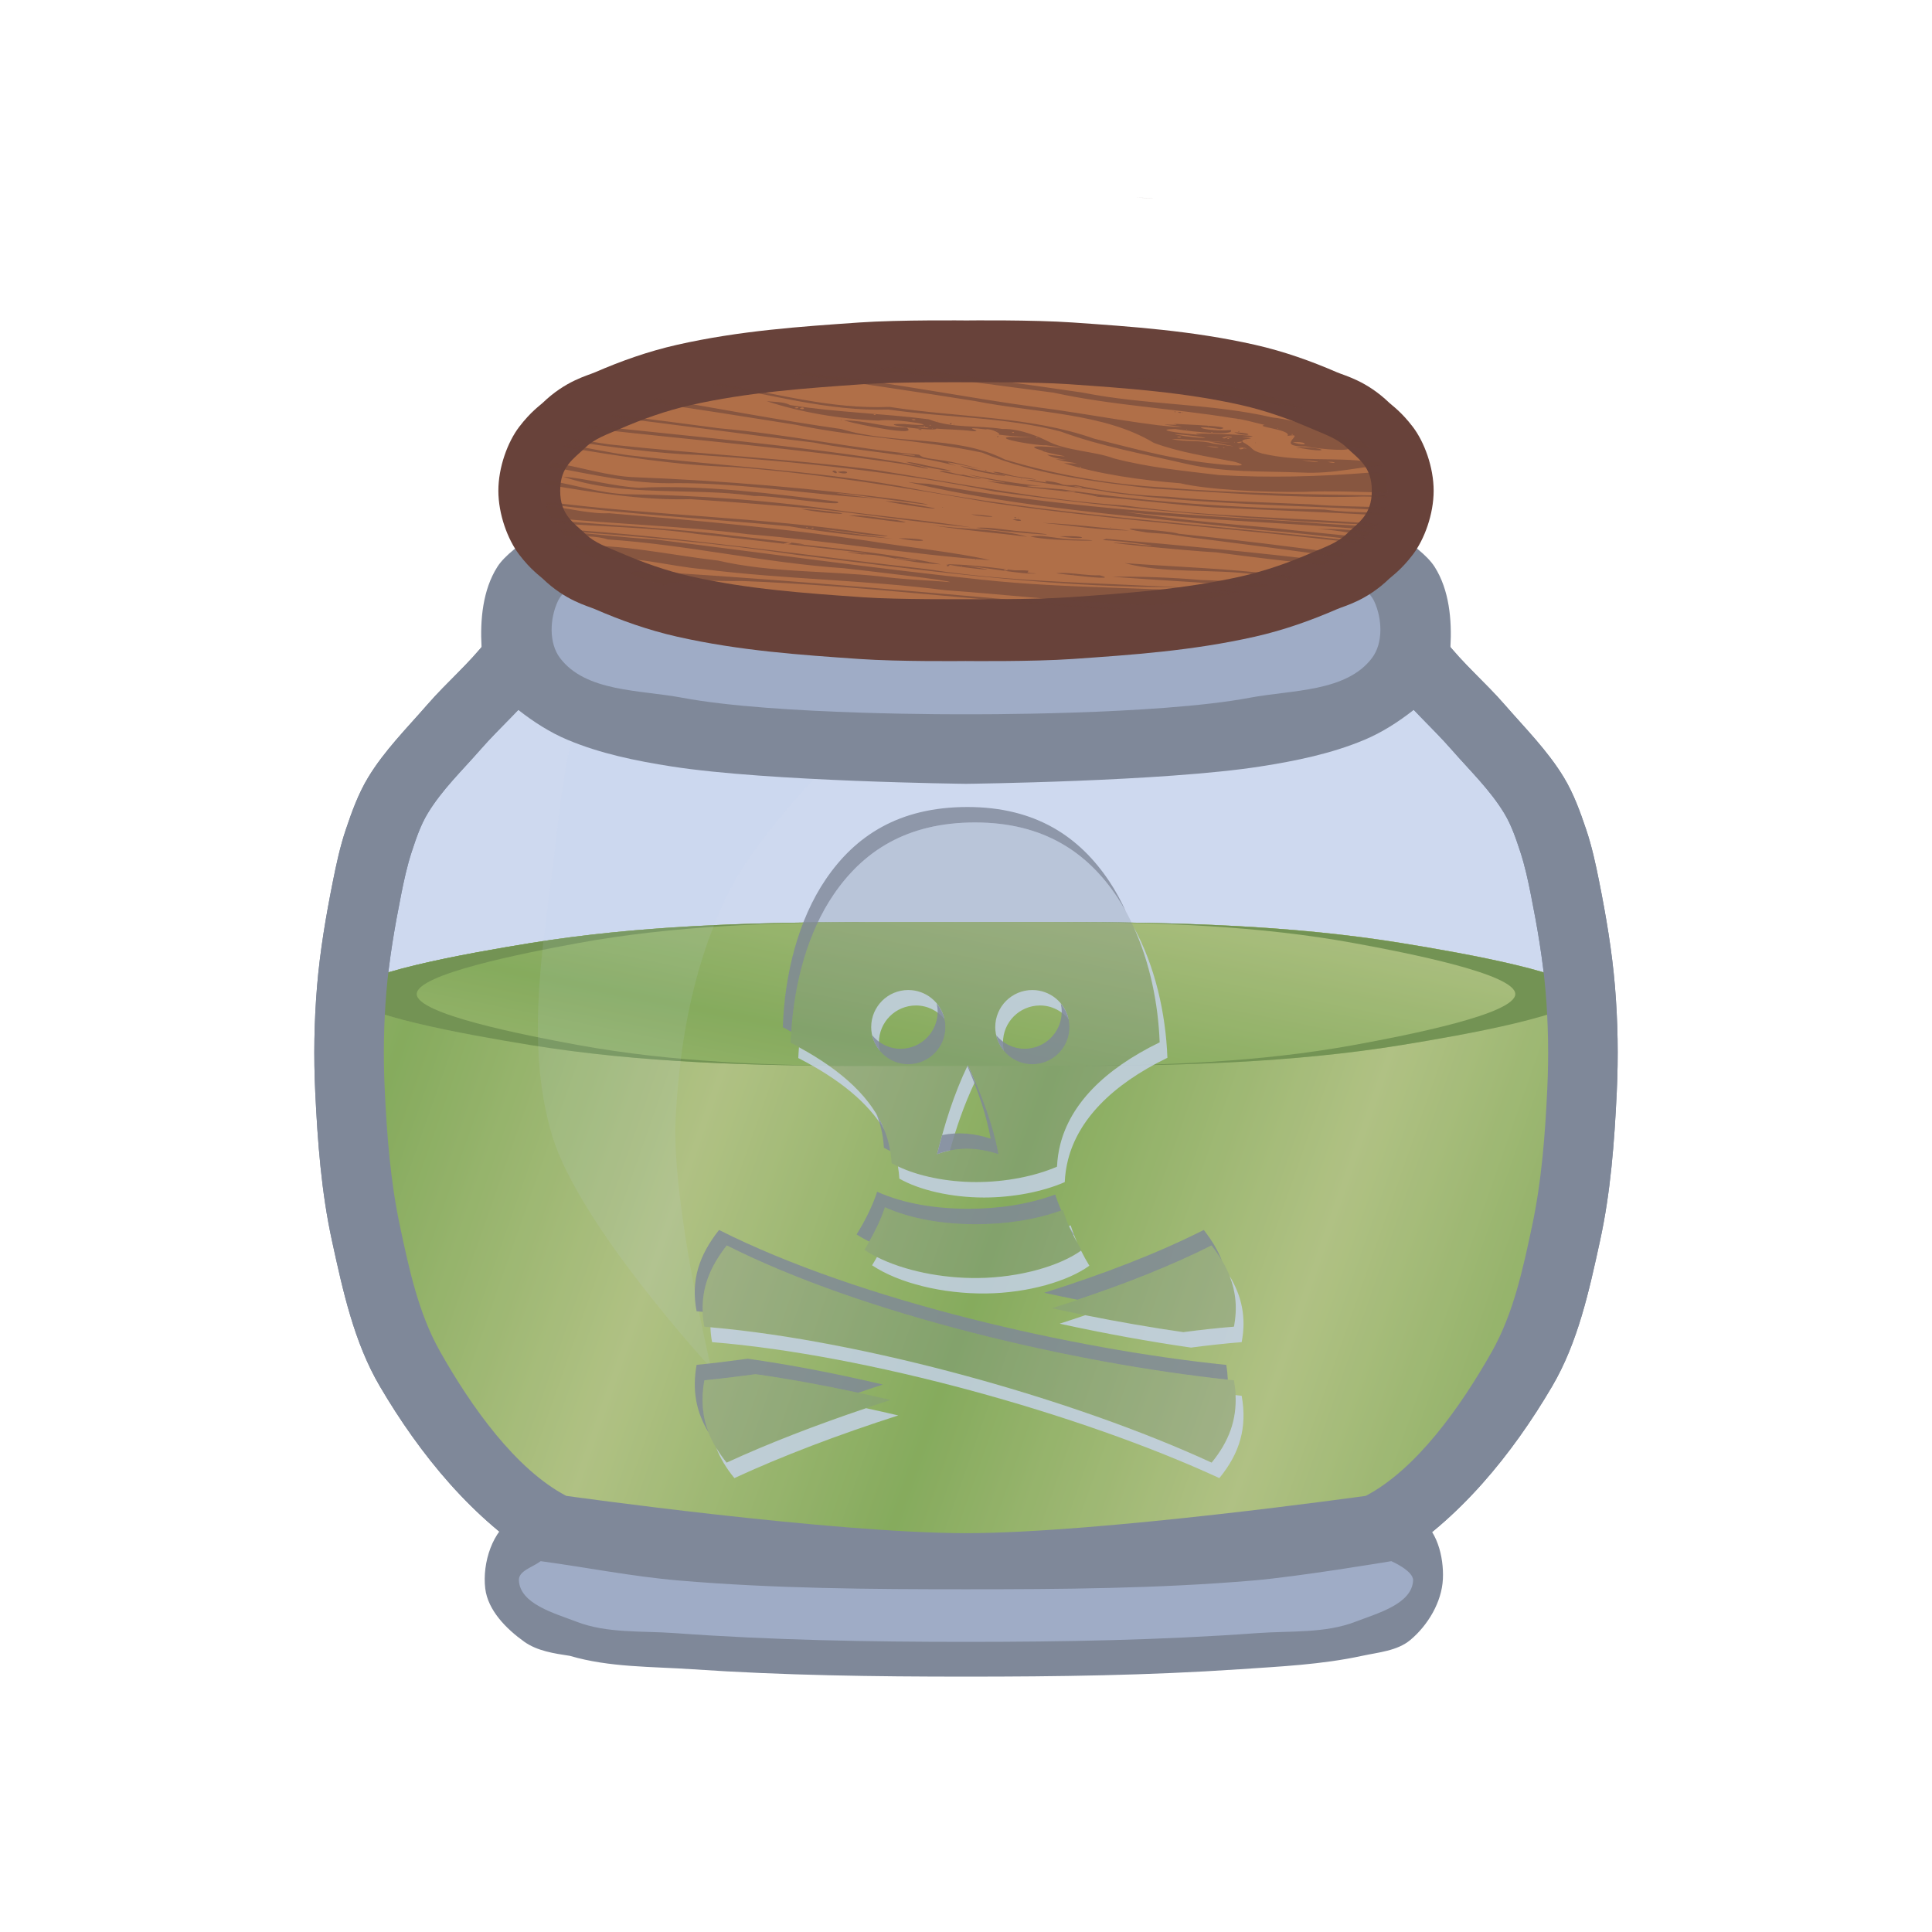 <svg height="500" viewBox="0 0 500 500" width="500" xmlns="http://www.w3.org/2000/svg" xmlns:xlink="http://www.w3.org/1999/xlink"><linearGradient id="a"><stop offset="0" stop-color="#89b040"/><stop offset="1" stop-color="#becc70"/></linearGradient><filter id="b" color-interpolation-filters="sRGB" height="1.008" width="1.005" x="-.002" y="-.004"><feGaussianBlur stdDeviation=".226"/></filter><linearGradient id="c" gradientUnits="userSpaceOnUse" spreadMethod="reflect" x1="99.564" x2="175.823" xlink:href="#a" y1="281.822" y2="308.631"/><linearGradient id="d" gradientUnits="userSpaceOnUse" spreadMethod="reflect" x1="162" x2="173.808" xlink:href="#a" y1="257.261" y2="198.36"/><filter id="e" color-interpolation-filters="sRGB" height="1.007" width="1.007" x="-.003" y="-.003"><feGaussianBlur stdDeviation=".264"/></filter><filter id="f" color-interpolation-filters="sRGB" height="1.006" width="1.007" x="-.003" y="-.003"><feGaussianBlur stdDeviation=".266"/></filter><filter id="g" color-interpolation-filters="sRGB" height="1.044" width="1.071" x="-.035" y="-.022"><feGaussianBlur stdDeviation="1.893"/></filter><path d="m250 119.261s-46.666-.574-68.854 5.586c-9.743 2.705-27.172 8.218-27.172 13.484 0 0-12.929 22.621-20.846 32.916-4.685 6.093-10.611 11.13-15.658 16.926-5.006 5.748-10.55 11.164-14.492 17.688-2.185 3.616-3.606 7.664-4.943 11.672-1.345 4.033-2.241 8.208-3.072 12.377-1.716 8.612-3.205 17.297-3.938 26.047-.732 8.734-.862 17.535-.449 26.289.585 12.395 1.521 24.865 4.141 36.994 2.589 11.991 5.216 24.388 11.363 35.004 9.391 16.217 21.024 33.653 37.738 41.67l106.182 9.828 106.182-9.828c16.714-8.017 28.347-25.453 37.738-41.67 6.147-10.616 8.774-23.013 11.363-35.004 2.619-12.129 3.556-24.599 4.141-36.994.413-8.754.28-17.555-.451-26.289-.733-8.75-2.22-17.435-3.936-26.047-.831-4.169-1.729-8.344-3.074-12.377-1.337-4.008-2.757-8.056-4.941-11.672-3.942-6.524-9.488-11.939-14.494-17.688-5.047-5.796-10.971-10.833-15.656-16.926-7.917-10.295-20.846-32.916-20.846-32.916 0-5.266-17.43-10.779-27.174-13.484-22.187-6.16-68.852-5.586-68.852-5.586z" fill="#7a99d3" opacity=".2" stroke-width="3.78"/><g fill-rule="evenodd"><path d="m250.002 110.263s-17.687-.123-26.5.49c-14.994 1.044-30.102 2.105-44.762 5.422-6.298 1.425-12.436 3.606-18.359 6.176-3.066 1.33-6.423 2.436-8.828 4.756-2.331 2.249-4.846 3.901-5.973 7.207-9.842 7.289-12.065 21.676-19.586 31.449-4.576 5.946-10.387 10.837-15.309 16.5-5.34 6.144-11.2 11.978-15.412 18.943-2.529 4.183-4.216 8.846-5.775 13.479-1.476 4.385-2.455 8.93-3.361 13.467-1.787 8.943-3.321 17.966-4.08 27.055-.762 9.124-.905 18.318-.471 27.463.613 12.89 1.581 25.863 4.334 38.471 2.815 12.895 5.693 26.23 12.373 37.613 10.377 17.683 24.141 34.583 41.635 45.275.904.552 2.0.749 3.062.848 0 0 71.191 9.828 107.012 9.828 35.82-0 107.01-9.828 107.01-9.828 1.063-.099 2.159-.295 3.062-.848 17.494-10.693 31.258-27.592 41.635-45.275 6.68-11.383 9.558-24.718 12.373-37.613 2.753-12.608 3.719-25.581 4.332-38.471.435-9.145.292-18.339-.471-27.463-.759-9.088-2.292-18.111-4.078-27.055-.906-4.537-1.887-9.082-3.363-13.467-1.56-4.632-3.246-9.296-5.775-13.479-4.212-6.965-10.071-12.799-15.41-18.943-4.922-5.663-10.735-10.554-15.311-16.5-7.521-9.773-9.744-24.16-19.586-31.449-1.126-3.307-3.641-4.958-5.973-7.207-2.405-2.32-5.762-3.426-8.828-4.756-5.923-2.57-12.06-4.751-18.357-6.176-14.66-3.317-29.77-4.378-44.764-5.422-8.812-.614-26.496-.49-26.496-.49zm0 17.998s17.16-.104 25.713.477c13.638.925 27.385 1.825 40.73 4.783 4.987 1.106 9.882 2.954 14.549 4.812l10.053 9.676c3.285 5.71 11.677 19.709 18.689 28.727 4.83 6.211 10.829 11.422 16.004 17.348 4.673 5.352 9.909 10.347 13.578 16.432 1.839 3.051 2.995 6.482 4.109 9.865 1.213 3.681 2.028 7.488 2.783 11.289 1.645 8.28 3.089 16.627 3.795 25.039.7 8.343.821 16.75.43 25.113-.557 11.9-1.465 23.869-3.949 35.52-2.364 11.086-4.783 22.52-10.354 32.393-8.135 14.416-19.624 30.551-32.676 37.395 0 0-68.82 9.652-103.455 9.652-34.636 0-103.459-9.652-103.459-9.652-13.052-6.844-24.539-22.979-32.674-37.395-5.571-9.872-7.99-21.306-10.354-32.393-2.484-11.651-3.394-23.62-3.951-35.52-.392-8.363-.271-16.77.43-25.113.706-8.412 2.15-16.759 3.795-25.039.755-3.801 1.573-7.608 2.785-11.289 1.115-3.383 2.268-6.815 4.107-9.865 3.669-6.084 8.905-11.08 13.578-16.432 5.175-5.926 11.194-11.122 16.004-17.348 7.118-9.215 15.574-23.692 18.859-29.402l9.883-9c4.667-1.859 9.563-3.707 14.551-4.812 13.345-2.959 27.09-3.858 40.729-4.783 8.554-.58 25.717-.477 25.717-.477z" fill="#7f8899" stroke-width="1"/><path d="m221.697 238.638c-28.334.115-56.699.915-84.588 5.455-14.636 2.383-41.608 7.131-46.063 11.863h-.021c-.001.008-.001.016-.002.023-.396.428-.676.855-.676 1.281 0 .375.207.751.516 1.127-.563 7.935-.662 15.914-.287 23.857.585 12.395 1.521 24.865 4.141 36.994 2.589 11.991 5.216 24.388 11.363 35.004 9.391 16.217 21.024 33.653 37.738 41.67l106.182 9.828 106.182-9.828c16.714-8.017 28.347-25.453 37.738-41.67 6.147-10.616 8.774-23.013 11.363-35.004 2.619-12.129 3.556-24.599 4.141-36.994.375-7.941.274-15.919-.289-23.852.312-.378.521-.756.521-1.133 0-.428-.282-.857-.682-1.287-0-.006-.001-.012-.002-.018h-.016c-4.454-4.732-31.427-9.48-46.062-11.863-37.185-6.054-75.218-5.455-112.893-5.455-9.419 0-18.86-.038-28.305 0z" fill="url(#c)" stroke-width="32"/><path d="m409.656 257.261c0 5.143-30.779 10.566-46.762 13.168-37.185 6.054-75.218 5.455-112.893 5.455s-75.707.599-112.893-5.455c-15.983-2.602-46.762-8.026-46.762-13.168s30.779-10.566 46.762-13.168c37.185-6.054 75.218-5.455 112.892-5.455s75.707-.599 112.892 5.455c15.983 2.602 46.762 8.026 46.762 13.168z" fill="url(#d)" stroke-width="32"/><path d="m221.697 238.638c-28.334.115-56.699.915-84.588 5.455-15.983 2.602-46.762 8.025-46.762 13.168-0 5.143 30.779 10.566 46.762 13.168 28.908 4.706 58.325 5.383 87.691 5.455-25.228-.115-50.485-.915-75.316-5.455-14.231-2.602-41.637-8.025-41.637-13.168 0-5.143 27.406-10.566 41.637-13.168 24.832-4.54 50.088-5.34 75.316-5.455-1.035.003-2.068-.004-3.104 0zm53.506 0c25.228.115 50.485.915 75.316 5.455 14.231 2.602 41.637 8.025 41.637 13.168 0 5.143-27.406 10.566-41.637 13.168-24.832 4.54-50.088 5.34-75.316 5.455 29.366-.072 58.783-.749 87.691-5.455 15.983-2.602 46.762-8.025 46.762-13.168-0-5.143-30.779-10.566-46.762-13.168-28.908-4.706-58.325-5.383-87.691-5.455z" fill="#729235" stroke-width="32"/></g><path d="m133.225 392.687c-5.794 3.255-8.438 11.816-7.645 18.415.679 5.655 5.462 10.476 10.101 13.78 3.363 2.396 7.753 3.04 11.836 3.656.001 0 0-0 0 0 .001 0 0 .002 0 .002 10.202 3.002 21.105 2.743 31.715 3.464 23.541 1.6 47.166 1.907 70.762 1.907 23.591 0 47.211-.308 70.749-1.906 10.595-.719 21.29-1.21 31.669-3.455 4.32-.935 9.213-1.296 12.598-4.139 4.553-3.825 8.116-9.793 8.409-15.733.285-5.762-1.573-13.188-6.614-15.992-13.601-7.563-30.613 5.738-46.062 7.605-23.482 2.837-47.095 5.477-70.748 5.449-22.271-.026-44.482-2.703-66.602-5.289-16.807-1.965-35.414-16.053-50.167-7.765z" fill="#7f8899" stroke-width="1"/><path d="m153.974 138.333s-12.928 22.62-20.845 32.915c-4.685 6.093-10.61 11.129-15.658 16.925-5.006 5.748-10.551 11.164-14.493 17.688-2.185 3.616-3.605 7.664-4.942 11.672-1.345 4.033-2.243 8.208-3.074 12.377-1.716 8.612-3.203 17.297-3.936 26.047-.732 8.734-.864 17.534-.451 26.289.585 12.395 1.521 24.866 4.141 36.995 2.589 11.991 5.216 24.387 11.363 35.003 9.391 16.217 21.024 33.653 37.738 41.67l106.182 9.828 106.182-9.828c16.714-8.017 28.347-25.453 37.738-41.67 6.148-10.616 8.774-23.012 11.363-35.003 2.619-12.129 3.556-24.6 4.141-36.995.413-8.754.281-17.555-.45-26.289-.733-8.75-2.22-17.435-3.936-26.047-.831-4.169-1.728-8.345-3.073-12.377-1.337-4.008-2.757-8.056-4.942-11.672-3.942-6.524-9.487-11.94-14.493-17.688-5.047-5.796-10.973-10.832-15.658-16.925-7.917-10.295-20.845-32.915-20.845-32.915l-15.031-.001c-4.667 1.859-9.563 3.707-14.551 4.812-13.345 2.959-27.09 3.858-40.729 4.783-8.553.58-25.715.477-25.715.477s-17.163.104-25.717-.477c-13.638-.925-27.383-1.825-40.728-4.783-4.988-1.106-9.884-2.954-14.551-4.812z" fill="#7a99d3" opacity=".2"/><path d="m153.415 169.548c-4.637 14.756-7.619 30.086-9.294 45.463-2.85 26.148-8.795 53.711-1.22 78.899 6.999 23.272 41.151 60.181 41.151 60.181s-10.229-42.713-9.198-64.359c.983-20.647 4.902-42.005 14.568-60.276 12.601-23.817 54.273-59.906 54.273-59.906l23.892-12.331c-32.389.975-64.939 1.615-103.974-11.309 0 0-7.625 15.452-10.197 23.638z" fill="#c6d3ec" filter="url(#g)" opacity=".33"/><g stroke-width="1.364" transform="matrix(.733 0 0 .733 67.953 80.033)"><path d="m251.577 181.2c-24.136 0-39.555 10.165-50.001 25.532-9.715 14.294-14.528 33.434-15.16 52.197 19.779 10.11 31.253 21.833 34.642 35.532.58 2.344.928 4.696 1.037 7.037 7.119 4.057 18.347 6.668 29.877 6.667 10.22-.002 20.607-2.005 28.519-5.432.12-2.627.487-5.264 1.161-7.901 3.545-13.893 15.035-26.234 35.086-36.002-.662-17.746-5.367-36.816-15.012-51.309-10.43-15.676-25.875-26.321-50.15-26.321zm-23.605 59.161c7.235 0 13.111 5.851 13.111 13.087 0 7.235-5.875 13.111-13.111 13.111-7.235 0-13.087-5.875-13.087-13.111 0-7.235 5.851-13.087 13.087-13.087zm43.802 0c7.236 0 13.111 5.851 13.111 13.087 0 7.235-5.875 13.111-13.111 13.111-7.236 0-13.088-5.875-13.088-13.111 0-7.235 5.852-13.087 13.088-13.087zm-22.788 26.545c4.958 10.467 8.887 20.94 10.839 31.407-7.228-2.388-14.453-2.707-21.681 0 2.639-10.469 5.811-20.941 10.842-31.407zm-29.262 50.148c-1.688 5.073-4.176 10.096-7.26 15.036 9.426 6.313 24.954 10.123 40.2 9.952 14.989-.169 29.138-4.403 36.52-9.805-2.805-4.554-5.067-9.323-6.593-14.222-9.44 3.489-20.089 5.037-30.618 5.038-11.415.002-22.733-1.755-32.249-6zm-55.828 13.481c-7.032 8.903-10.03 17.773-7.925 28.692 54.46 4.377 129.736 25.22 179.113 48 7.238-8.823 9.891-17.912 7.877-29.061-53.548-5.426-129.689-22.706-179.065-47.631zm171.138 0c-16.427 8.293-35.814 15.729-56.347 22.173 16.038 3.503 31.807 6.353 46.398 8.445 6.149-.811 12.134-1.463 17.876-1.926 2.102-10.92-.895-19.79-7.927-28.692zm-160.991 45.457c-6.245.857-12.293 1.588-18.073 2.173-2.015 11.149.64 20.241 7.876 29.063 16.889-7.791 36.801-15.367 57.878-22.123-16.49-3.881-32.702-7.007-47.681-9.112z" fill="#7f8899" opacity=".25"/><path d="m307.524 218.082c5.749 12.567 8.704 27.041 9.215 40.748-20.051 9.768-31.541 22.11-35.086 36.003-.674 2.637-1.042 5.274-1.162 7.901-7.912 3.427-18.3 5.43-28.52 5.432-10.405.001-20.533-2.137-27.648-5.533.246 1.442.434 2.883.501 4.321 7.119 4.057 18.347 6.669 29.877 6.668 10.22-.002 20.609-2.005 28.52-5.432.12-2.627.488-5.264 1.162-7.901 3.545-13.893 15.034-26.235 35.086-36.003-.587-15.738-4.373-32.499-11.945-46.204zm-79.552 22.279c-7.236 0-13.086 5.853-13.086 13.088 0 3.19 1.18 6.075 3.071 8.349-.211-.934-.341-1.896-.341-2.893 0-7.235 5.85-13.088 13.086-13.088 4.056 0 7.638 1.878 10.044 4.768-1.311-5.851-6.525-10.224-12.774-10.224zm43.803 0c-7.236 0-13.088 5.853-13.088 13.088 0 3.188 1.182 6.07 3.071 8.344-.21-.932-.341-1.892-.341-2.888 0-7.235 5.852-13.088 13.089-13.088 4.056 0 7.639 1.878 10.044 4.768-1.311-5.851-6.525-10.224-12.774-10.224zm-82.394 20.201c-.082 1.275-.192 2.55-.235 3.823 14.644 7.485 24.707 15.862 30.335 25.262-4.406-10.956-14.45-20.573-30.101-29.085zm59.605 6.346c-5.031 10.466-8.202 20.937-10.841 31.405 1.51-.566 3.019-.969 4.529-1.279 2.27-8.115 5.028-16.231 8.898-24.343-.837-1.928-1.673-3.856-2.586-5.783zm36.333 56.566c-.193.071-.403.114-.597.184.873 2.018 1.852 4.008 2.946 5.962-.896-2.023-1.701-4.07-2.348-6.146zm3.655 8.9c-7.433 5.336-21.449 9.503-36.309 9.67-13.056.146-26.289-2.644-35.749-7.408-.556.973-1.118 1.945-1.722 2.912 9.426 6.313 24.955 10.123 40.201 9.953 14.989-.169 29.138-4.404 36.52-9.806-1.073-1.741-2.037-3.521-2.94-5.32zm52.45 8.943c2.189 5.534 2.801 11.35 1.538 17.912-5.742.462-11.727 1.115-17.876 1.926-11.002-1.578-22.676-3.589-34.627-5.983-3.005 1.005-5.98 2.031-9.042 2.992 16.038 3.503 31.807 6.355 46.399 8.447 6.149-.811 12.134-1.464 17.876-1.926 1.684-8.749.047-16.18-4.268-23.368zm-183.303 18.12c.074 1.705.233 3.44.581 5.248 54.46 4.377 129.735 25.219 179.113 47.999 7.238-8.823 9.89-17.912 7.877-29.061-.704-.071-1.453-.167-2.165-.242.431 8.838-2.369 16.445-8.442 23.848-48.742-22.487-122.683-43.055-176.964-47.791zm54.956 28.566c-17.839 6.004-34.687 12.517-49.23 19.226-1.411-1.72-2.593-3.457-3.655-5.211 1.423 3.668 3.534 7.192 6.384 10.666 16.889-7.791 36.8-15.368 57.877-22.124-3.813-.898-7.605-1.744-11.377-2.557z" fill="#c6d3ec" filter="url(#e)" opacity=".9"/><path d="m248.847 175.744c-24.136 0-39.555 10.165-50 25.531-9.715 14.294-14.528 33.434-15.16 52.197 1.043.533 1.967 1.091 2.964 1.633 1.121-17.516 5.87-35.051 14.925-48.375 10.446-15.367 25.865-25.531 50-25.531 24.275 0 39.72 10.646 50.15 26.323 1.092 1.64 2.102 3.355 3.068 5.104-1.694-3.704-3.602-7.261-5.798-10.56-10.43-15.676-25.874-26.323-50.15-26.323zm-10.831 69.385c.207.924.336 1.877.336 2.864 0 7.235-5.874 13.109-13.11 13.109-4.046 0-7.616-1.876-10.015-4.76 1.318 5.841 6.507 10.216 12.745 10.216 7.236 0 13.11-5.874 13.11-13.109 0-3.18-1.179-6.054-3.066-8.32zm43.803 0c.207.924.336 1.877.336 2.864 0 7.235-5.875 13.109-13.11 13.109-4.048 0-7.618-1.878-10.018-4.766 1.316 5.844 6.507 10.222 12.747 10.222 7.235 0 13.11-5.874 13.11-13.109 0-3.18-1.179-6.054-3.066-8.32zm-32.833 21.778c-.052.109-.092.218-.144.328 3.709 8.541 6.661 17.083 8.253 25.622-5.718-1.889-11.434-2.453-17.151-1.279-.628 2.245-1.233 4.489-1.799 6.734 7.228-2.707 14.452-2.388 21.68 0-1.952-10.466-5.881-20.938-10.839-31.405zm-32.233 17.284c.635 1.579 1.171 3.182 1.575 4.816.58 2.344.927 4.694 1.037 7.035.695.396 1.459.768 2.229 1.135-.154-.905-.312-1.81-.536-2.715-.88-3.557-2.331-6.975-4.305-10.272zm.243 27.409c-1.688 5.073-4.177 10.095-7.261 15.035 1.354.907 2.865 1.745 4.452 2.544 2.286-3.998 4.182-8.044 5.539-12.124 9.516 4.245 20.832 6.001 32.247 5.999 10.314-.001 20.727-1.514 30.021-4.854-.804-1.86-1.539-3.736-2.133-5.64-9.44 3.489-20.089 5.037-30.618 5.038-11.415.002-22.731-1.755-32.247-5.999zm67.943 12.563c.41.925.848 1.842 1.306 2.755.064-.046.147-.089.211-.136-.532-.864-1.025-1.74-1.517-2.619zm-123.77.916c-7.032 8.903-10.03 17.774-7.925 28.693.7.056 1.441.146 2.149.208-.371-8.593 2.638-16.016 8.506-23.445 48.727 24.598 123.479 41.728 176.9 47.389-.083-1.695-.241-3.419-.565-5.213-53.547-5.426-129.688-22.706-179.065-47.631zm171.137 0c-16.427 8.293-35.814 15.728-56.347 22.172 3.945.862 7.873 1.683 11.772 2.464 17.146-5.732 33.328-12.124 47.305-19.18 1.398 1.77 2.589 3.542 3.66 5.325-1.453-3.674-3.584-7.229-6.39-10.781zm-160.989 45.458c-6.245.857-12.293 1.586-18.073 2.171-1.622 8.975-.165 16.612 4.22 23.853-2.19-5.644-2.711-11.64-1.49-18.397 5.78-.585 11.828-1.315 18.073-2.171 11.515 1.618 23.763 3.849 36.301 6.553 2.879-.969 5.719-1.96 8.647-2.898-16.49-3.881-32.699-7.006-47.678-9.111z" fill="#7f8899" filter="url(#f)" opacity=".9"/></g><path d="m165.652 129.911c-3.229 0-14.034.192-19.492 3.955-10.356 7.14-12.495 21.928-20.166 31.896-4.576 5.946-10.387 10.837-15.309 16.5-5.34 6.144-11.2 11.978-15.412 18.943-2.529 4.183-4.216 8.846-5.775 13.479-1.476 4.385-2.455 8.93-3.361 13.467-1.787 8.943-3.321 17.966-4.08 27.055-.762 9.124-.905 18.318-.471 27.463.613 12.89 1.581 25.863 4.334 38.471 2.815 12.895 5.693 26.23 12.373 37.613 10.377 17.683 24.141 34.583 41.635 45.275.904.552 2.0.749 3.062.848 0 0 71.191 9.828 107.012 9.828 35.82-0 107.01-9.828 107.01-9.828 1.063-.099 2.159-.295 3.062-.848 17.494-10.693 31.258-27.592 41.635-45.275 6.68-11.383 9.558-24.718 12.373-37.613 2.753-12.608 3.719-25.581 4.332-38.471.435-9.145.292-18.339-.471-27.463-.759-9.088-2.292-18.111-4.078-27.055-.906-4.537-1.887-9.082-3.363-13.467-1.56-4.632-3.246-9.296-5.775-13.479-4.212-6.965-10.071-12.799-15.41-18.943-4.922-5.663-10.735-10.554-15.311-16.5-7.672-9.969-9.81-24.757-20.166-31.896-5.458-3.763-16.263-3.955-19.492-3.955l-3.354 8.422c-4.667 1.859-9.561 3.707-14.549 4.812-13.345 2.959-27.092 3.858-40.73 4.783-8.553.58-25.713.477-25.713.477s-17.163.104-25.717-.477c-13.638-.925-27.383-1.825-40.729-4.783-4.988-1.106-9.884-2.954-14.551-4.812zm-9.59 22.549c1.421.662 2.899 1.24 4.318 1.855 5.923 2.57 12.062 4.749 18.359 6.174 14.66 3.317 29.768 4.379 44.762 5.424 8.813.614 26.5.49 26.5.49s17.684.124 26.496-.49c14.994-1.044 30.104-2.107 44.764-5.424 6.297-1.425 12.434-3.604 18.357-6.174 1.369-.594 2.79-1.155 4.164-1.787 4.016 6.764 10.148 16.742 15.953 24.207 4.83 6.211 10.829 11.422 16.004 17.348 4.673 5.352 9.909 10.347 13.578 16.432 1.839 3.051 2.995 6.482 4.109 9.865 1.213 3.681 2.028 7.488 2.783 11.289 1.645 8.28 3.089 16.627 3.795 25.039.7 8.343.821 16.75.43 25.113-.557 11.9-1.465 23.869-3.949 35.52-2.364 11.086-4.783 22.52-10.354 32.393-8.135 14.416-19.624 30.551-32.676 37.395 0 0-68.82 9.652-103.455 9.652-34.636 0-103.459-9.652-103.459-9.652-13.052-6.844-24.539-22.979-32.674-37.395-5.571-9.872-7.99-21.306-10.354-32.393-2.484-11.651-3.394-23.62-3.951-35.52-.392-8.363-.271-16.77.43-25.113.706-8.412 2.15-16.759 3.795-25.039.755-3.801 1.573-7.608 2.785-11.289 1.115-3.383 2.268-6.815 4.107-9.865 3.669-6.084 8.905-11.08 13.578-16.432 5.175-5.926 11.194-11.122 16.004-17.348 5.755-7.45 11.734-17.36 15.799-24.275z" fill="#7f8899" fill-rule="evenodd" stroke-width="1"/><path d="m360.074 404.029s-23.747 3.983-35.73 5.002c-24.703 2.1-49.55 2.27-74.342 2.27s-49.639-.17-74.342-2.27c-11.984-1.019-23.808-3.391-35.732-5.002-2.248 1.681-5.768 2.493-5.637 5.002.319 6.099 9.201 8.465 14.898 10.664 7.955 3.071 16.906 2.329 25.41 2.949 25.079 1.829 50.257 2.268 75.402 2.268 25.145-0 50.322-.439 75.4-2.268 8.505-.62 17.457.122 25.412-2.949 5.697-2.199 14.58-4.565 14.898-10.664.131-2.509-5.639-5.002-5.639-5.002z" fill="#9facc6"/><path d="m128.706 146.717c-3.775 5.947-4.479 13.703-4.079 20.736.198 3.471 1.352 6.972 3.162 9.94 1.568 2.571 4.029 4.519 6.4 6.375 3.888 3.045 8.113 5.77 12.665 7.685 8.549 3.596 17.79 5.475 26.953 6.906 25.101 3.92 76.192 4.492 76.192 4.492s51.091-.572 76.192-4.492c9.164-1.431 18.404-3.311 26.953-6.906 4.552-1.914 8.778-4.64 12.665-7.685 2.371-1.857 4.832-3.805 6.4-6.375 1.81-2.969 2.965-6.469 3.162-9.94.401-7.033-.306-14.787-4.079-20.736-3.869-6.101-17.454-12.851-17.454-12.851l-22.844 4.467c-4.667 1.859-9.563 3.707-14.551 4.812-13.345 2.959-27.09 3.858-40.729 4.783-8.553.58-25.715.477-25.715.477s-17.163.104-25.717-.477c-13.638-.925-27.383-1.825-40.728-4.783-4.988-1.106-9.884-2.954-14.551-4.812l-23.426-4.02s-13.133 6.51-16.874 12.403z" fill="#7f8899" fill-rule="evenodd"/><path d="m205.46 147.429c-13.758-.065-27.989-.926-38.312-.093-5.153.416-10.567.431-15.311 2.488-2.882 1.25-6.128 2.913-7.461 5.758-2.08 4.44-2.407 10.784.547 14.697 6.678 8.845 20.724 8.237 31.615 10.291 24.14 4.554 73.465 4.287 73.465 4.287s49.325.266 73.465-4.287c10.891-2.054 24.938-1.446 31.615-10.291 2.954-3.913 2.627-10.258.547-14.697-1.333-2.845-4.579-4.508-7.461-5.758-4.743-2.057-10.157-2.072-15.311-2.488-27.53-2.222-82.855 1.07-82.855 1.07s-21.613-.868-44.543-.977z" fill="#9facc6" fill-rule="evenodd"/><path d="m151.555 149.56c2.405 2.32 5.76 3.426 8.826 4.756 5.923 2.57 12.062 4.749 18.359 6.174 14.66 3.317 29.77 4.379 44.764 5.424 8.813.614 26.498.49 26.498.49s17.684.124 26.496-.49c14.994-1.044 30.104-2.107 44.764-5.424 6.297-1.425 12.436-3.604 18.359-6.174 3.066-1.33 6.421-2.436 8.826-4.756 3.122-3.012 6.58-4.945 6.58-11.227s-3.458-8.215-6.58-11.227c-2.405-2.32-5.76-3.426-8.826-4.756-5.923-2.57-12.062-4.751-18.359-6.176-14.66-3.317-29.77-4.378-44.764-5.422-8.812-.614-26.496-.49-26.496-.49s-17.685-.123-26.498.49c-14.994 1.044-30.104 2.105-44.764 5.422-6.298 1.425-12.436 3.606-18.359 6.176-3.066 1.33-6.421 2.436-8.826 4.756-3.122 3.012-6.58 4.945-6.58 11.227 0 6.281 3.458 8.215 6.58 11.227zm164.891-6.414c-13.345 2.959-27.09 3.858-40.729 4.783-8.553.58-25.715.477-25.715.477s-17.163.104-25.717-.477c-13.638-.925-27.383-1.825-40.728-4.783-4.988-1.106-9.884-2.954-14.551-4.812 4.667-1.859 9.563-3.707 14.551-4.812 13.345-2.959 27.09-3.858 40.728-4.783 8.554-.58 25.717-.477 25.717-.477s17.161-.104 25.715.477c13.638.925 27.383 1.825 40.729 4.783 4.987 1.106 9.884 2.954 14.551 4.812-4.667 1.859-9.563 3.707-14.551 4.812z" fill="#7f8899" fill-rule="evenodd"/><g fill-rule="evenodd" transform="translate(0 22.553)"><path d="m240.168 60.371c-5.625.041-12.555.174-17.775.537-15 1.044-30.932 2.1-47.184 5.777-7.542 1.707-14.603 4.243-21.197 7.104-2.125.922-7.638 2.199-13.566 7.918-.668.644-3.072 2.266-6.072 6.199-3 3.933-5.398 10.466-5.398 16.543 0 6.077 2.399 12.61 5.398 16.543 3 3.933 5.405 5.555 6.072 6.199 5.928 5.719 11.443 6.996 13.568 7.918 6.596 2.861 13.655 5.396 21.195 7.102 16.25 3.676 32.182 4.734 47.184 5.779 10.325.719 27.119.534 27.498.529 0 0 17.278.198 27.719-.529 15.001-1.045 30.934-2.103 47.184-5.779 7.54-1.706 14.6-4.24 21.195-7.102 2.126-.922 7.64-2.199 13.568-7.918.668-.644 3.072-2.266 6.072-6.199 3-3.933 5.398-10.466 5.398-16.543 0-6.077-2.399-12.61-5.398-16.543-3-3.933-5.405-5.555-6.072-6.199-5.929-5.719-11.441-6.996-13.566-7.918-6.594-2.861-13.655-5.397-21.197-7.104-16.252-3.677-32.183-4.733-47.184-5.777-10.323-.719-27.116-.534-27.496-.529 0 0-4.32-.049-9.945-.008z" fill="#68423a"/><path d="m151.555 115.676c2.405 2.32 5.76 3.426 8.826 4.756 5.923 2.57 12.062 4.749 18.359 6.174 14.66 3.317 29.77 4.379 44.764 5.424 8.813.614 26.498.49 26.498.49s17.684.124 26.496-.49c14.994-1.044 30.104-2.107 44.764-5.424 6.297-1.425 12.436-3.604 18.359-6.174 3.066-1.33 6.421-2.436 8.826-4.756 3.122-3.012 6.58-4.945 6.58-11.227s-3.458-8.215-6.58-11.227c-2.405-2.32-5.76-3.426-8.826-4.756-5.923-2.57-12.062-4.751-18.359-6.176-14.66-3.317-29.77-4.378-44.764-5.422-8.812-.614-26.496-.49-26.496-.49s-17.685-.123-26.498.49c-14.994 1.044-30.104 2.105-44.764 5.422-6.298 1.425-12.436 3.606-18.359 6.176-3.066 1.33-6.421 2.436-8.826 4.756-3.122 3.012-6.58 4.945-6.58 11.227 0 6.281 3.458 8.215 6.58 11.227z" fill="#b06f48"/><path d="m286.682 14.659.17.174zm-40.938 2.926.166.176zm-55.109.668.17.174zm56.031.844.166.176zm-51.109.971.166.178zm4.752 1.641.166.178zm47.668 3.158.166.174zm-11.578.07.139.33zm-11.072.596.17.174zm-9.135.039.166.174zm47.381.471.166.174zm-44.496.332.17.174zm84.355.207.168.176zm-21.43.648.17.176zm11.904 1.373c2.708.014 8.84.283 0 0zm19.434.213.17.174zm.08.635.168.176zm4.018 1.242.17.178zm-2.301.359.17.176zm-3.918.328.168.178zm2.182.252.168.176zm5.188.443.17.174zm-5.275.016.166.176zm4.137.635.168.174zm12.162 1.088.168.176zm-2.471.184.17.176zm.707.551.166.176zm43.359 8.592.17.174zm-27.715 2.734.17.176zm-189.779 1.521.17.178zm40.943 3.32.168.176zm23.5 2.242.172.174zm-.455.26.17.176zm17.24 1.053.17.174zm12.68.525.168.176zm-6.102.076.17.176zm8.336.961.166.178zm80.859.43.17.178zm-59.473.164.17.176zm-15.635.07.17.176zm17.816.182.17.176zm36.051 1.348.17.176zm-35.553.271.168.174zm64.414 2.59.168.176zm-64.453 4.898.166.176zm-41.154 6.762c-2.405.058-4.809.12-7.211.238 15.711 2.139 31.435 4.237 47.193 6.287 15.154 3.31 30.71 4.043 46.188 6.562 3.288.364 5.907 1.254 8.406 1.783-2.906.468 7.058 1.196 5.912 2.848 5.529-.962-4.031 2.792 4.699 2.719 4.293.802 12.744 1.415 10.969.18 1.966.16 3.831.26 5.74.393-.533-.556-1.084-1.095-1.654-1.617-.937-.185-1.861-.383-2.711-.645-5.405-1.28-13.299-5.012-20.988-5.812-15.865-3.682-32.915-3.177-49.047-6.428-15.783-2.334-31.631-4.449-47.496-6.508zm-23.588 1.416c-1.133.096-2.266.173-3.398.277 15.534 2.251 31.065 4.516 46.541 6.988 15.601 3.09 33.411 3.032 46.305 10.818 6.539 2.448 14.08 3.568 20.951 4.914 6.371 1.867-5.767.473-8.271.139-9.722-1.287-18.863-3.836-28.109-6.135-16.702-5.864-35.287-5.45-52.953-8.211-15.089.633-29.356-3.465-43.939-6.01-.623.108-1.249.203-1.871.318 15.166 2.379 29.842 6.878 45.523 6.373 14.814 2.131 30.306 1.883 44.654 5.711 10.244 3.782 21.435 5.786 32.322 8.32 10.363 2.363 19.476 1.858 29.953 2.271 8.368.461 16.22-1.739 20.846-1.811.003-.001.003-.001.006-.002-.156-.348-.328-.688-.514-1.023-1.375-.007-3.058.03-2.547.049-9.795-1.285-17.999.177-27.986-2.135-3.449-1.046-1.68-1.137-4.975-2.941-1.277-1.137 5.415-.8-.293-1.258 11.942-.328-19.177-1.631-10.203-.551-7.937-.65-12.252-1.515-7.029-1.592 4.73.772 15.573 1.811 14.377.273-6.37.57-12.241-1.644-2.701-.24 4.057-.747-9.122-1.204-12.166-1.385 4.072.707-8.559-.403 2.299.762-5.086.443-26.49-3.713-37.354-5.016-18.664-2.51-37.133-6.309-56.062-8.395-1.13-.182-2.272-.335-3.404-.512zm84.404 1.27c5.124 1.03-7.024-.506-.621.869-4.309.533 14.345 1.275 18.352 2.893 8.706 1.212 17.356 2.652 25.979 4.186-6.844-2.734-13.959-4.785-21.223-6.039-2.76-.513-5.532-.945-8.309-1.34-4.255-.094-11.107-.5-14.178-.568zm47.807.363.166.176zm-51.982.246.17.176zm-147.209.66.17.176zm116.893.838.168.176zm-88.854 3.176c-.937.301-1.872.608-2.801.934 12.888 1.838 25.725 3.875 38.574 5.926 15.867 3.318 32.39 3.849 48.195 7.201 13.531 5.626 29.236 7.599 44.342 9.324 17.542.945 35.065 2.499 52.703 2.09 1.591-.112 4.54.013 7.713.178.016-.157.041-.312.053-.469-19.176-.328-38.279-.466-57.482-2.072-14.148-.81-28.279-3.284-41.479-7.287-12.477-6.378-28.678-3.708-42.311-7.869-15.952-2.261-31.658-5.278-47.508-7.955zm27.504.363.141.328zm.736.396c8.634 2.831 18.787 4.61 28.9 5.016 4.666-.717 19.422 1.97 6.574.875-9.152-.147 8.756 2.134 8.383 1.199 2.288.239 5.892.195 9.652.68 2.993.102-4.423-1.38 3.162-.475 1.319-.345 4.411 1.3 3.23 1.322 3.762.651 15.545.944 2.875.627-4.246.458 7.879 2.354 9.469 2.156 12.958 1.776-9.747-1.122-.969 1.365.36.721 12.057 2.275 1.289 1.068 2.212 1.531 9.112 1.393 2.205 1.189 5.227 1.293 8.215 1.125 2.115 1.014 8.993 2.837 19.822 4.388 30.146 5.205 7.287 1.721 21.915 2.37 31.945 2.219 6.933-.311 14.38.029 21.592.197.056-1.748-.148-3.499-.637-5.168-1.519.081-2.924.121-3.943-.002-12.925 1.037-26.067 1.394-39.01.623-9.488-1.149-17.978-1.921-27.227-4.33-4.86-1.848-12.423-1.911-17.262-4.545-1.268-.617-6.534-3.176-11.537-3.051-6.538-1.006-12.806-.066-19.062-2.508-12.096-1.542-23.595-1.753-35.803-3.662-1.67-.9-4.054-.796-6.09-1.016zm59.902 8.617c-.227-.039-.671-.066-.83-.107.389.082.653.111.83.107zm-52.049-7.096c.523-.013.482.515-.689.244.279-.174.515-.24.689-.244zm-2.676.014.168.174zm4.033.08c.566.003.728.738-.658.311.236-.231.47-.312.658-.311zm93.99.768.17.176zm.795.092.168.174zm1.787.209c-.066-.016-.176-.007-.346.053.323.26.542-.005.346-.053zm.57.131c.955.543 1.504-.184 0 0zm2.037.01.139.328zm-.635.076c-.021-.015-.062-.006-.129.059.085.265.193-.012.129-.059zm-79.664.471c.253.074-.128.407-.488.047.249-.069.404-.071.488-.047zm-67.814.166c-.376.159-.748.326-1.123.486 17.731 2.043 35.351 4.618 53.051 6.678 12.207 2.384 24.916 2.88 36.873 6.043-9.595-3.07 16.898 3.407 1.111-.496-6.447-1.563-9.476-1.106-10.717-2.395-17.335-1.631-34.17-5.315-51.594-6.822-9.157-1.236-18.378-2.428-27.602-3.494zm159.363.896.166.178zm-82.197.252c1.947-.165.675.564 0 0zm84.568.014c-.022-.015-.063-.004-.131.062.089.268.197-.016.131-.062zm-102.656.023c-.021-.016-.06-.007-.127.059.083.269.191-.011.127-.059zm.576.23c3.54 1.091 19.826 4.349 16.268 1.877-6.6-.184-9.918-1.748-16.268-1.877zm24.305.141c-.021-.015-.062-.004-.129.061.085.265.193-.014.129-.061zm54.939.258.166.178zm-.428.107.168.176zm-50.881.213c-.057-.03-.208-.012-.51.102-.001.491.679-.012.51-.102zm78.797.195.17.178zm-78.121.035c-.022-.015-.063-.004-.131.062.089.268.197-.016.131-.062zm63.707.021.17.176zm-63.301.035.166.176zm.592.068.17.176zm-7.119.117c.198.047-.017.318-.346.055.169-.062.28-.07.346-.055zm74.65.023.166.176zm-162.803.094c-.366.203-.72.425-1.074.648 27.525 3.188 55.237 5.354 82.592 9.424 10.589 2.3 5.155.515-1.707-.629-26.366-4.258-53.15-6.522-79.811-9.443zm86.676.182c.196.049-.027.317-.348.053.171-.061.282-.069.348-.053zm73.416.027c.064.046-.042.326-.127.061.066-.065.106-.076.127-.061zm13.602.016.17.178zm-8.113.002.168.176zm-81.098.09c3.705.05 4.636.894 0 0zm4.104.389c.064.046-.042.324-.127.059.066-.065.106-.074.127-.059zm89.463.014c.064.048-.046.33-.129.061.067-.065.108-.076.129-.061zm-23.578.248c.065.048-.043.33-.129.059.068-.065.107-.075.129-.059zm-68.818.008c-.145-.034-.392-.043-.768.004.719.409 1.203.098.768-.004zm19.67.252c.064.046-.041.329-.127.062.066-.066.106-.078.127-.062zm62.652.207c-.029-.026-.089-.003-.189.125.101.48.278-.047.189-.125zm-83.385.066.168.174zm11.547.084.168.174zm74.9.066.117.156zm-61.393.057c.252.074-.128.414-.486.051.249-.07.402-.075.486-.051zm62.137.014.137.33zm-10.75.014c.197.049-.028.316-.35.053.171-.06.284-.069.35-.053zm5.67.027c3.041 1.349 6.497.351 0 0zm12.707.373.17.174zm-75.674.012.141.33zm67.133.096.168.174zm-19.484.006c7.386.552 11.895 1.673 2.541.537l-2.352-.428zm29.018 0 .168.176zm1.422.01c.197.049-.026.318-.348.053.171-.061.282-.069.348-.053zm-10.361.053.17.174zm-65.879.475c-.081 0-.197.038-.346.146.509.193.588-.147.346-.146zm60.104.096c.823.129.493.414-.795.137.056.154-.871.555-1.316.168.612-.171.936-.213 1.125-.209-.168-.041-.247-.031-.447-.094.634-.069 1.112-.052 1.434-.002zm-.986.096c.072.018.125.027.191.041-.011-.031-.089-.039-.191-.041zm-12.814-.062c1.951-.165.671.565 0 0zm-36.154.148c.197.048-.015.321-.344.057.167-.063.278-.072.344-.057zm49.598.232c.253.073-.129.408-.488.049.249-.069.404-.073.488-.049zm-169.861.057c-.132.128-.275.244-.404.375-.114.098-.221.209-.334.309 11.055 1.58 22.053 3.221 33.352 3.607 25.821 1.741 51.559 4.437 76.664 9.484 30.719 4.214 61.733 6.969 92.883 8.391 1.133-.001 3.346.171 5.91.402.102-.138.197-.281.295-.422-21.753-1.673-43.695-1.799-65.277-4.74-21.913-1.505-43.255-5.8-64.744-9.248-22.742-2.93-45.805-4.082-68.596-6.572-2.896-.376-6.332-1.012-9.748-1.586zm177.006.012.17.174zm-21.955.135c5.705.077 23.933 1.686 9.436.605 5.5 1.189 10.843 1.91 1.318.607-3.462-1.054-7.355-.294-10.754-1.213zm19.447.189c-.022-.015-.063-.004-.131.062.089.268.197-.016.131-.062zm.406.057.17.176zm10.328.098.168.178zm-11.607.225.168.174zm-.543.137c.52.043-.616.647-1.156.203.625-.171.983-.217 1.156-.203zm-1.736.059c.065.047-.043.327-.131.061.067-.065.109-.076.131-.061zm15.061.107c3.795-.404 4.492 1.378 0 0zm-9.617.053c-.021-.015-.062-.004-.129.061.085.265.193-.014.129-.061zm-178.426.443c-.245.229-.497.444-.734.682 14.519 2.431 29.07 4.752 43.986 5.229 22.615 1.706 44.799 5.416 66.912 9.268 31.491 4.583 63.427 6.61 95.082 10.467.141-.135.291-.259.428-.398-39.94-4.701-80.449-6.684-119.684-14.484-23.006-4.038-46.607-5.189-69.861-7.91-5.11-.689-10.733-1.922-16.129-2.852zm165.668.504c4.147.105 4.186.825 0 0zm22.52.033.17.174zm-14.445.205c1.806.025 3.211.582 1.633.324-.188.175-.934.418-1.316.094.504-.139.707-.149.924-.17-.368-.069-.619-.103-1.24-.248zm1.24.248c.117.022.299.061.393.076.095-.088-.073-.106-.393-.076zm13.803-.244c9.08 1.888 8.785.023 0 0zm-18.502.068c.197.048-.021.314-.346.053.169-.06.28-.069.346-.053zm19.195.33c-.021-.016-.06-.007-.127.059.083.269.191-.011.127-.059zm14.197.086.166.174zm-13.225.191.17.174zm-3.861.021.17.176zm4.26.023.164.174zm-66.777.094c.065.047-.041.327-.129.061.067-.065.107-.076.129-.061zm67.338.127.17.176zm-1.479.297.17.176zm-104.361.451c5.848.196 6.679 1.118 0 0zm-.127 1.701.168.178zm104.957 0c5.894.338 5.277.979 0 0zm-102.422.449c4.084 1.551 19.727 3.769 5.994 1.086-1.938-.394-4.032-.997-5.994-1.086zm109.098.008c2.174-.183 2.61.612 0 0zm-200.906.074c-.205.369-.388.748-.555 1.137 10.93 1.938 21.68 4.605 33.084 4.273 17.417-.031 34.513 3.035 51.775 3.945-6.021-.537-17.18-2.25-5.049-.793 6.443.923 29.046 4.065 11.846 1.244-22.982-3.013-46.192-5.014-69.443-5.924-6.642-.18-14.694-2.776-21.658-3.883zm105.631.889c4.781 2.142 20.308 3.987 5.814 1.309l-2.889-.666zm31.383.346c.197.048-.024.311-.348.051.17-.06.282-.067.348-.051zm-24.494.764c-.066-.016-.178-.007-.348.053.325.261.545-.005.348-.053zm-39.467.176c-.121.031-.248.1-.375.221 1.788 1.204 1.223-.437.375-.221zm40.227.064.17.176zm-12.297.035c-.208.014-.386.055-.525.131 4.255.884 17.984 3.439 6.084.818-1.193.186-4.102-1.046-5.559-.949zm-25.023.096c-.404-.052-1.037-.027-1.926.162 2.279.84 3.138-.006 1.926-.162zm38.264.182c5.356 1.627 18.326 2.779 6.084 1.121-1.498-.183-4.754-1.434-6.084-1.121zm-8.156.26.17.178zm1.955.383c6.259 1.837 14.827 2.688 4.725 1.658 8.63 2.028 22.35 2.329 28.568 4.072 9.294.665 19.982 2.107 29.801 2.746 14.645.75 29.333 1.188 43.949 2.121.102-.227.21-.451.297-.686-5.241-.164-10.663-.202-15.361-.859-22.757-.429-45.513-1.869-67.844-5.234-10.507-.742-11.571-1.096-5.234-.857-6.443-.55-12.643-1.683-18.9-2.961zm-105.523.158.141.328zm.537.375c15.623 5.426 33.022 2.685 49.461 5.006 4.394-.235 24.27 3.032 21.479 1.439-16.77-2.028-34.571-4.389-51.416-3.568-6.609-.382-13.211-2.336-19.523-2.877zm83.896.467.17.178zm34.664.088c-.022-.015-.063-.004-.131.062.089.268.197-.016.131-.062zm.604.078.17.178zm-33.908.148.17.174zm34.475.074c9.561 1.778 16.242 2.132 22.041 3.293 23.347 3.039 47.149 3.201 70.768 4.535.072-.242.157-.477.213-.727 0-.001-0-.003 0-.004-6.443-.246-13.208-.236-19.117-.779-12.27-.561-26.194-.846-36.947-1.969-8.557-.335-16.132-1.318-23.992-3.016-4.243.119-2.777-.238-5.855-.832-5.647-.876 2.553 1.014-5.564-.479zm-124.273.006c-.061.379-.098.761-.135 1.145 12.412 2.02 24.822 4.169 37.625 3.824 11.569.766 21.459 1.571 31.871 2.434 13.619 1.447 27.099 3.604 40.756 4.852-10.318-1.634-21.687-2.706-32.33-4.094-18.737-2.82-37.748-4.2-56.779-4.471-6.642-.174-14.294-2.664-21.008-3.689zm93.736.529c29.017 6.848 60.12 8.875 90.27 12.303 9.157.706 18.255 1.745 27.342 2.85.271-.238.532-.493.799-.74-8.178-.95-16.732-1.657-24.42-2.562-12.672-1.099-25.353-2.257-37.879-4.129 21.311 2.276 42.869 2.804 64.213 4.713.249-.285.519-.554.75-.852-6.384-.465-13.103-.653-18.85-1.221-32.448-1.929-65.224-4.144-96.838-9.895l-2.617-.154zm42.859 1.137c2.744-.072 3.131.728 0 0zm-2.053 1.168c3-.044 3.83.747 0 0zm8.211 1.154c.064.046-.041.329-.127.062.066-.067.106-.078.127-.062zm-54.85 1.488c5.715 1.234 20.987 3.206 7.324.822-2.408-.418-4.851-.761-7.324-.822zm-87.902.131c.036.221.074.441.119.66 20.842 2.525 41.988 3.789 62.785 5.689 8.776 1.508 18.308 2.548 26.955 3.266-6.894-.912-29.093-3.793-11.197-1.67 5.424.926 16.334 1.633 4.77.248-27.565-4.227-55.771-4.528-83.432-8.193zm79.016.717.166.176zm.793.09.166.178zm-79.637.146c.251 1.105.616 2.182 1.115 3.199 16.975 1.736 34.189 2.126 51.125 4.285 20.926 1.664 41.936 5.242 62.664 6.721-8.472-2.013-21.617-3.359-31.98-5.07-22.067-3.264-44.351-5.232-66.674-7.092-4.596.246-10.815-1.289-16.25-2.043zm100.887.119.166.178zm1.746.352c-.021-.016-.062-.007-.129.059.083.269.193-.011.129-.059zm.404.055.17.176zm-37.566.191.168.178zm38.926.121.17.176zm-38.561.078c7.661 1.611 17.34 1.662 4.492.336l-1.543-.158zm41.539.266.137.328zm-4.486.107.17.174zm5.16.596.168.174zm1.881.432c3.329.978 10.525.755 0 0zm-31.65.348c2.068.139 21.247 3.009 12.336 1.131-4.078-.396-8.533-1.412-12.336-1.131zm43.268.439c-.084-.025-.239-.02-.488.047.358.358.741.027.488-.047zm.639.09c-.022-.016-.061-.005-.129.06.088.267.194-.014.129-.06zm.604.078.17.176zm.398.047.139.328zm-.85.328c-.357-.063-.904-.081-1.65.008 2.087.765 2.722.181 1.65-.008zm-120.838.23c.127.224.243.454.383.672 12.443 1.061 25.064 1.088 37.418 2.9 7.521.774 14.96 1.64 22.396 2.512-.066-.03-.149-.042-.193-.092.887-.219 1.256-.257 1.574-.281-4.505-.571-11.699-1.405-13.914-1.627-15.805-1.996-31.792-2.742-47.664-4.084zm61.578 5.711c.198.025.281.039.467.062.092-.086-.127-.089-.467-.062zm.467.062c-.142.133-.629.328-1.127.393 5.987.701 11.971 1.407 18.014 2.051 8.981 1.346-9.974-1.085 1.137.607 6.488-.066 9.643 2.03 20.564 2.58-12.14-2.603-25.283-3.961-37.852-5.334 4.121.368 2.383.104-.736-.297zm-1.127.393c-.24-.028-.481-.054-.721-.082.193.086.439.119.721.082zm33.152-5.541.166.176zm32.855.045c7.453.699 15.15 1.923 22.537 1.975-7.411-.729-15.451-1.715-22.537-1.975zm-30.873.184.17.176zm1.557.314c7.941 1.336 16.999 2.02 25.369 3.105-6.868-2.123-17.496-1.875-25.369-3.105zm46.943.59c-.021-.015-.061-.004-.127.06.085.265.191-.014.127-.06zm-78.496.01c.196.049-.024.318-.346.053.17-.061.28-.069.346-.053zm1.531.148c.253.074-.128.408-.488.049.249-.069.404-.073.488-.049zm45.051.025c-1.044-.06-2.054-.068-3.006.012 5.814.945 29.238 2.765 12.68.967-3.098-.147-6.54-.798-9.674-.979zm37.758.238c-1.665-.033-1.387.212 3.598.988 9.077.577 4.41.48 15.309 1.766 11.52 1.468 23.074 2.944 34.568 4.613.489-.254.969-.523 1.438-.812-14.189-1.972-29.482-3.794-43.225-5.26-.747-.413-8.913-1.239-11.688-1.295zm-148.811.055c.132.155.253.32.389.471 20.594 1.416 41.131 3.236 61.461 6.25 31.564 3.869 63.137 8.171 95.279 8.35 6.287.211 12.507.792 18.707 1.482.377-.082.754-.16 1.131-.244-26.98-2.546-54.486-1.702-81.238-5.859-31.888-3.585-63.59-8.425-95.729-10.449zm200.383.041c-1.314-.024-2.632-.014-3.953.037 3.807.039 8.379.898 12.938 1.748.351-.339.676-.695 1.008-1.053-3.32-.36-6.644-.671-9.992-.732zm-50.887.398.17.178zm-148.914.23c.418.453.846.897 1.293 1.324 4.101-.204 8.158-.192 11.039.734 20.598 1.375 40.472 6.067 61.088 7.451 7.017.811 27.497 3.136 27.354 3.594-5.722-.524-11.602-.625-17.84-1.459-14.053-1.551-28.408-.927-42.166-4.125-11.847-1.345-26-4.484-36.744-3.73.273.242.544.489.812.732 1.515 1.185 3.199 2.07 4.932 2.865 8.352-1.494 18.305 1.66 27.137 2.352 20.833 2.627 41.774 2.771 62.686 5.449 14.827 1.064 29.578 2.727 44.416 3.527 2.047.188 6.402.222 11.277.279 6.335-.703 12.645-1.587 18.879-2.889-21.541-1.783-43.121-1.287-64.744-3.596-28.48-2.983-56.637-6.951-84.994-10.467-7.552-.379-16.326-1.587-24.424-2.043zm124.031 1.166c-.83-.026-1.636.009-2.398.141 5.75 1.41 25.975 1.175 10.01.686-2.41-.133-5.12-.749-7.611-.826zm5.121.072c7.378 1.176 8.173-.289 0 0zm-41.688.498c7.464 1.482 9.491.092 0 0zm51.727.033.17.178zm2.062.129-.932.314c5.803.231 20.772 2.464 7.281.939-16.085-1.149 15.836 1.971 22.123 2.246 9.136 1.225 18.303 2.293 27.484 3.266.721-.308 1.44-.619 2.158-.934-19.312-2.328-38.727-4.153-58.115-5.832zm-53.281.363.17.176zm6.865.168.17.176zm-25.953 2.002.17.176zm43.75.363.17.176zm-53.639 1.463.168.174zm27.742.625c6.938.504 7.235 1.072.115.09zm20.76.277c-.021-.016-.062-.007-.129.059.083.269.193-.011.129-.059zm6.08.086.17.174zm.594.068.17.174zm-18.6.656c.064.046-.042.324-.127.059.066-.065.106-.074.127-.059zm47.449.174.17.174zm3.037.039c10.413 2.828 22.774 1.373 33.873 2.953 2.85.29 5.692.637 8.533.982.423-.152.848-.302 1.27-.459-1.36-.159-2.788-.292-4.094-.473-13.101-1.643-26.387-2.018-39.582-3.004zm-46.311.277c.189.046.59.093.82.141.048.001.078.002.098.018 4.758.964 16.845 2.098 4.072.26 6.14.489 14.899 2.32 18.484 1.977-5.805-.25 1.915-.882-5.727-.816-.522-.073-1.059-.121-1.584-.191-.114.167-.836.425-1.246.09.436-.118.604-.123.807-.143-5.204-.69-10.505-1.273-15.725-1.334zm15.725 1.334c.146.019.294.033.439.053.052-.076-.141-.081-.439-.053zm-14.807-1.176c-.028-.006-.07-.012-.098-.018-.124-.003-.304.025-.68.188.258.495.937-.038.777-.17zm.246.129.166.178zm.592.07.17.176zm2.402.113c.064.046-.042.324-.127.059.066-.065.106-.074.127-.059zm-76.557 1.479.17.178zm-8.35.027c-.678.021-1.102.103-1.568.174 3.143 1.266 6.341 2.391 9.59 3.35 5.199-1.878 12.995-.993 19.824-1.162 32.249 1.236 64.214 5.497 96.416 7.346.857-.068 1.715-.138 2.572-.211-3.963-.131-7.923-.344-11.869-.738-35.309-3.129-70.994-6.31-106.127-8.564-3.936-.135-6.851-.256-8.838-.193zm111.984.311c-.93-.041-1.831-.032-2.684.07.915.153 2.762.312 4.324.494-.023-.007-.047-.021-.07-.096.188-.182.166.051.1.098 5.001.583 10.996 1.112 6.904.021-2.741.113-5.785-.464-8.574-.588zm1.67.566c-.011-.001-.019-.001-.029-.002.011.003.02.009.029.002zm7.701.113.166.174zm2.379.273c12.762.98 25.74 1.557 38.611 2.732.598-.167 1.184-.37 1.777-.549-5.712-.656-11.44-1.199-17.227-1.324-7.663-.669-15.737-.957-23.162-.859zm-113.646 13.738.17.176zm13.035 4.939.17.174z" fill="#68423a" filter="url(#b)" opacity=".75"/></g></svg>